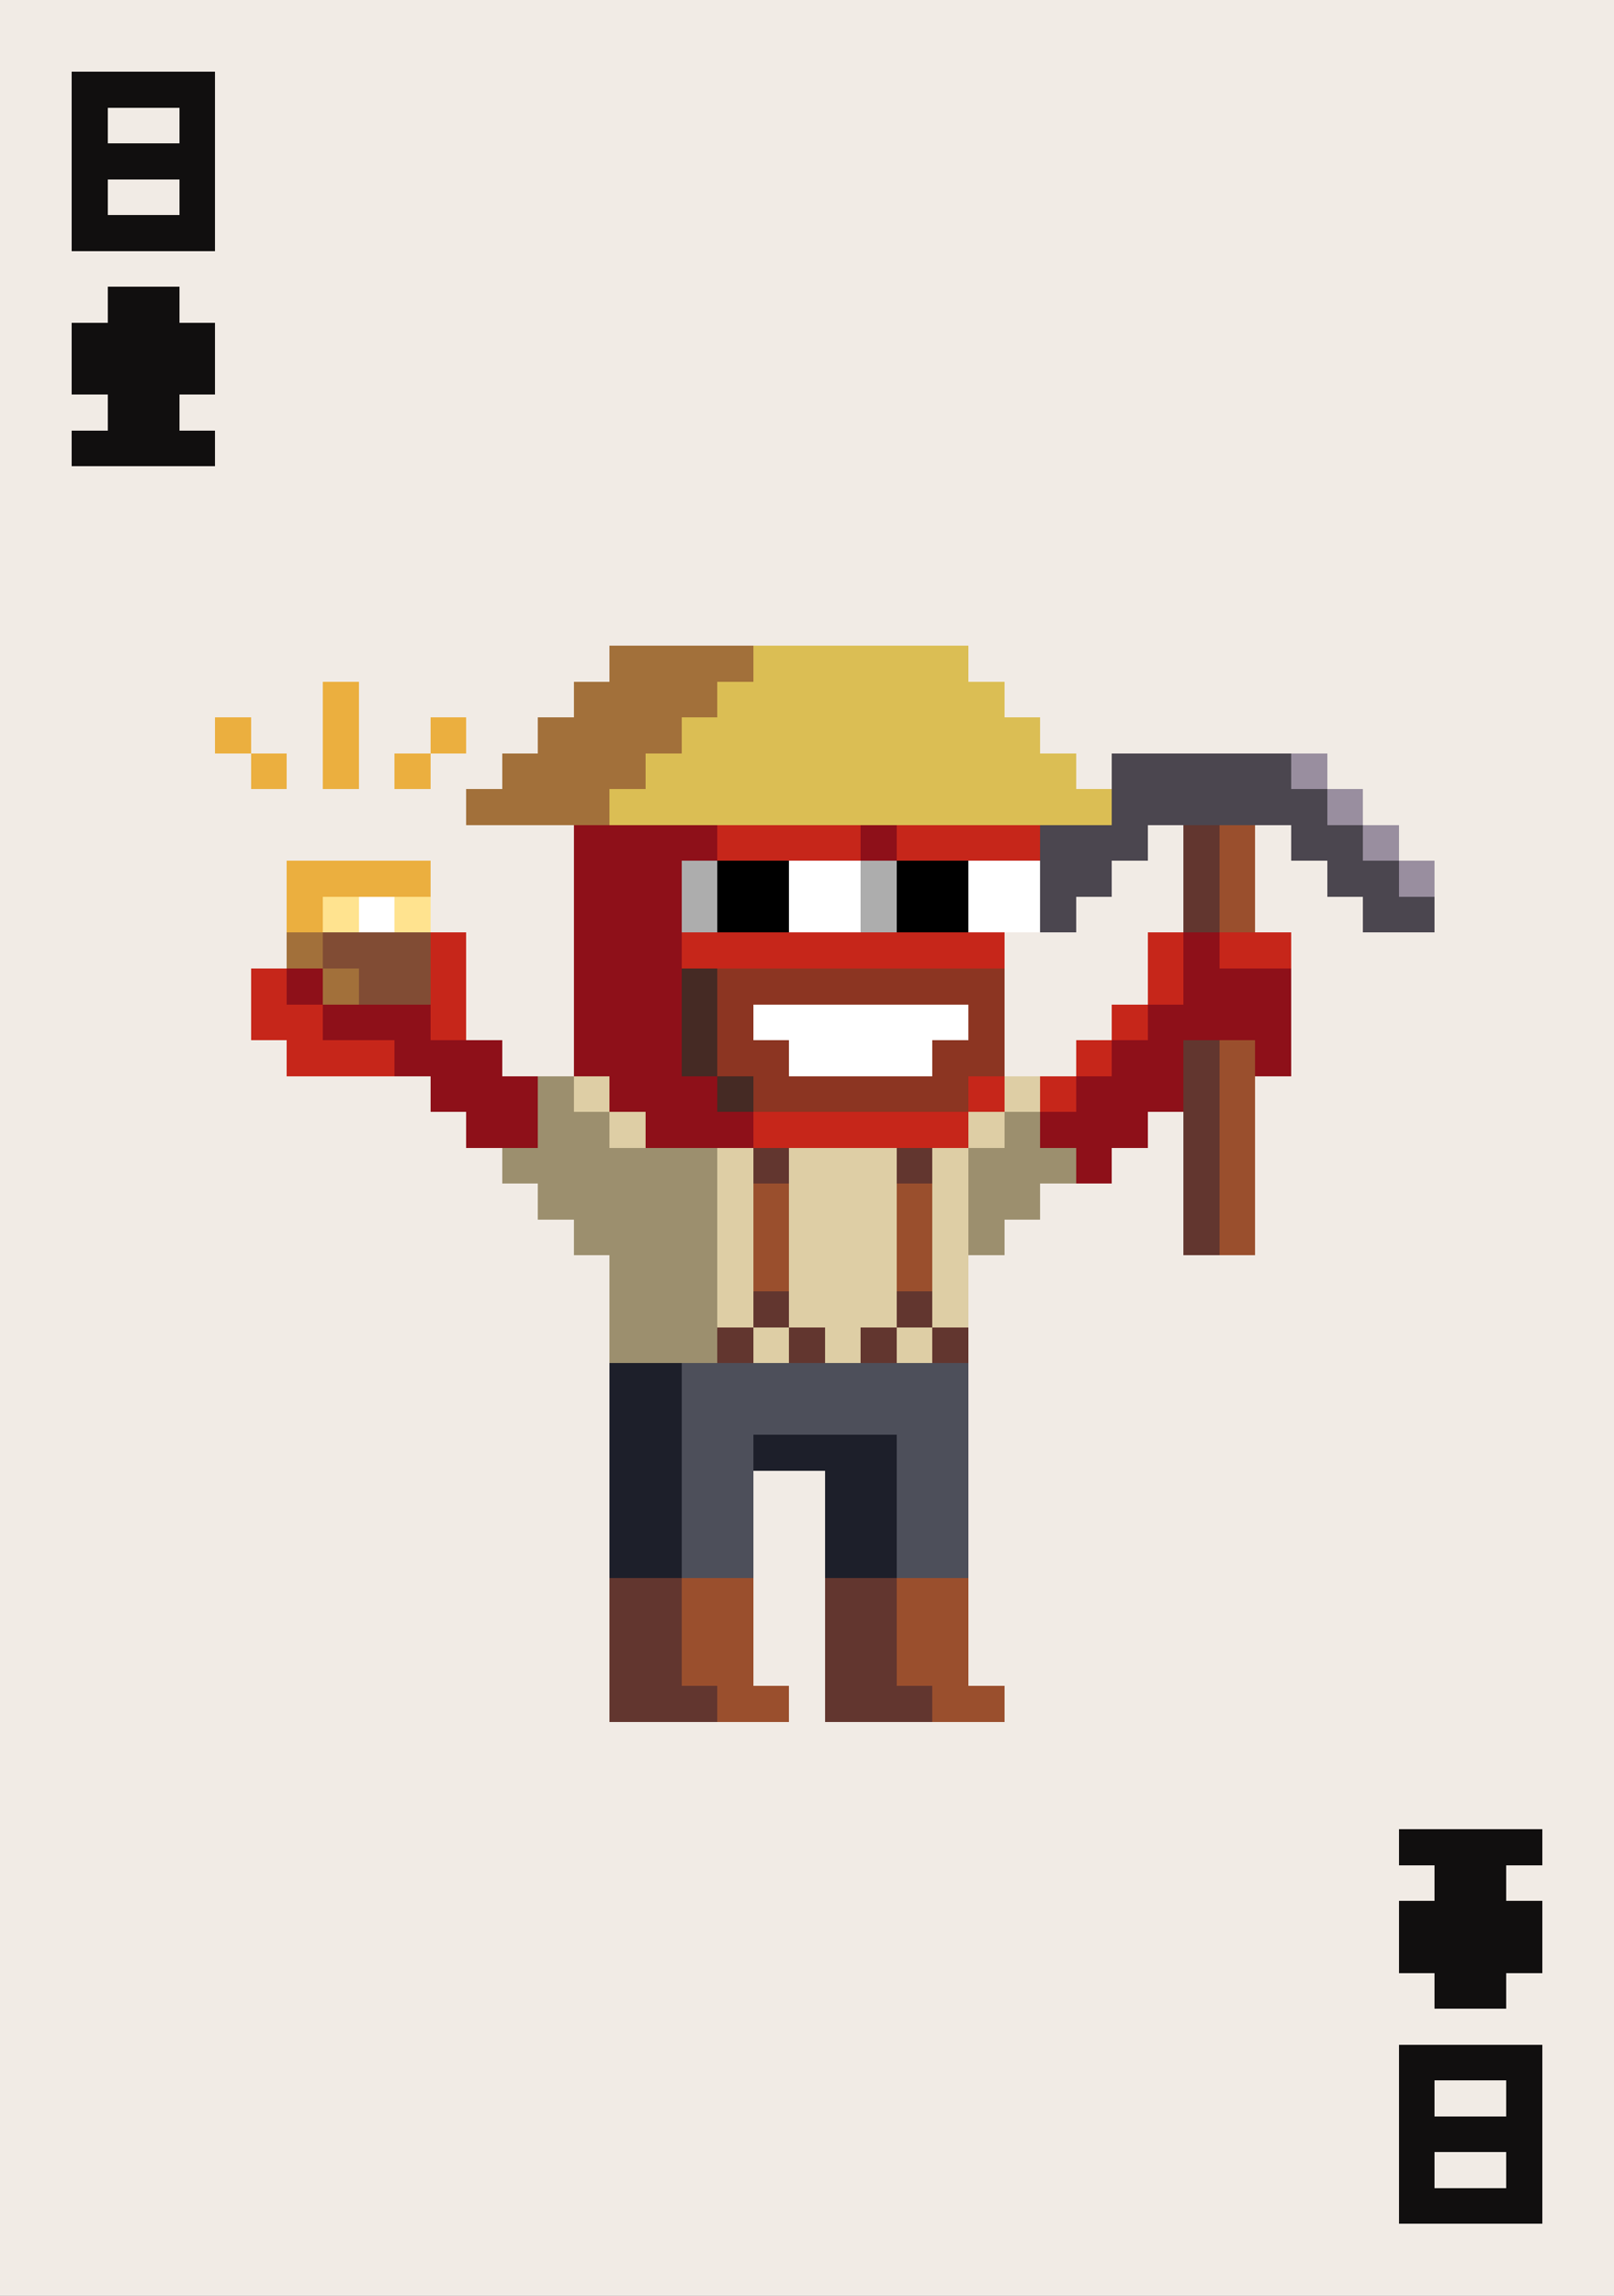 <svg xmlns="http://www.w3.org/2000/svg" viewBox="0 -0.5 45 64" shape-rendering="crispEdges">
<rect x="0" y="-0.5" width="45" height="64" fill="#808080" stroke="none"/>
<path stroke="#f1ebe5" d="M0 0h45M0 1h45M0 2h2M6 2h39M0 3h2M3 3h2M6 3h39M0 4h2M6 4h39M0 5h2M3 5h2M6 5h39M0 6h2M6 6h39M0 7h45M0 8h3M5 8h40M0 9h2M6 9h39M0 10h2M6 10h39M0 11h3M5 11h40M0 12h2M6 12h39M0 13h45M0 14h45M0 15h45M0 16h45M0 17h45M0 18h17M27 18h18M0 19h9M10 19h6M28 19h17M0 20h6M7 20h2M10 20h2M13 20h2M29 20h16M0 21h7M8 21h1M10 21h1M12 21h2M30 21h1M37 21h8M0 22h13M38 22h7M0 23h16M32 23h1M35 23h1M39 23h6M0 24h8M12 24h4M31 24h2M35 24h2M40 24h5M0 25h8M12 25h4M30 25h3M35 25h3M40 25h5M0 26h8M13 26h3M28 26h4M36 26h9M0 27h7M13 27h3M28 27h4M36 27h9M0 28h7M13 28h3M28 28h3M36 28h9M0 29h8M14 29h2M28 29h2M36 29h9M0 30h12M35 30h10M0 31h13M32 31h1M35 31h10M0 32h14M31 32h2M35 32h10M0 33h15M29 33h4M35 33h10M0 34h16M28 34h5M35 34h10M0 35h17M27 35h18M0 36h17M27 36h18M0 37h17M27 37h18M0 38h17M27 38h18M0 39h17M27 39h18M0 40h17M27 40h18M0 41h17M21 41h2M27 41h18M0 42h17M21 42h2M27 42h18M0 43h17M21 43h2M27 43h18M0 44h17M21 44h2M27 44h18M0 45h17M21 45h2M27 45h18M0 46h17M21 46h2M27 46h18M0 47h17M22 47h1M28 47h17M0 48h45M0 49h45M0 50h45M0 51h39M43 51h2M0 52h40M42 52h3M0 53h39M43 53h2M0 54h39M43 54h2M0 55h40M42 55h3M0 56h45M0 57h39M43 57h2M0 58h39M40 58h2M43 58h2M0 59h39M43 59h2M0 60h39M40 60h2M43 60h2M0 61h39M43 61h2M0 62h45M0 63h45" />
<path stroke="#110f0f" d="M2 2h4M2 3h1M5 3h1M2 4h4M2 5h1M5 5h1M2 6h4M3 8h2M2 9h4M2 10h4M3 11h2M2 12h4M39 51h4M40 52h2M39 53h4M39 54h4M40 55h2M39 57h4M39 58h1M42 58h1M39 59h4M39 60h1M42 60h1M39 61h4" />
<path stroke="#a2703a" d="M17 18h4M16 19h4M15 20h4M14 21h4M13 22h4M8 26h1M9 27h1" />
<path stroke="#dbbe54" d="M21 18h6M20 19h8M19 20h10M18 21h12M17 22h14" />
<path stroke="#ebaf3f" d="M9 19h1M6 20h1M9 20h1M12 20h1M7 21h1M9 21h1M11 21h1M8 24h4M8 25h1" />
<path stroke="#4b464f" d="M31 21h5M31 22h6M29 23h3M36 23h2M29 24h2M37 24h2M29 25h1M38 25h2" />
<path stroke="#998e9f" d="M36 21h1M37 22h1M38 23h1M39 24h1" />
<path stroke="#8e1019" d="M16 23h4M24 23h1M16 24h3M16 25h3M16 26h3M33 26h1M8 27h1M16 27h3M33 27h3M9 28h3M16 28h3M32 28h4M11 29h3M16 29h3M31 29h2M35 29h1M12 30h3M17 30h3M30 30h3M13 31h2M18 31h3M29 31h3M30 32h1" />
<path stroke="#c6261a" d="M20 23h4M25 23h4M12 26h1M19 26h9M32 26h1M34 26h2M7 27h1M12 27h1M32 27h1M7 28h2M12 28h1M31 28h1M8 29h3M30 29h1M27 30h1M29 30h1M21 31h6" />
<path stroke="#62362f" d="M33 23h1M33 24h1M33 25h1M33 29h1M33 30h1M33 31h1M21 32h1M25 32h1M33 32h1M33 33h1M33 34h1M21 36h1M25 36h1M20 37h1M22 37h1M24 37h1M26 37h1M17 44h2M23 44h2M17 45h2M23 45h2M17 46h2M23 46h2M17 47h3M23 47h3" />
<path stroke="#9a4f2d" d="M34 23h1M34 24h1M34 25h1M34 29h1M34 30h1M34 31h1M34 32h1M21 33h1M25 33h1M34 33h1M21 34h1M25 34h1M34 34h1M21 35h1M25 35h1M19 44h2M25 44h2M19 45h2M25 45h2M19 46h2M25 46h2M20 47h2M26 47h2" />
<path stroke="#adadad" d="M19 24h1M24 24h1M19 25h1M24 25h1" />
<path stroke="#000000" d="M20 24h2M25 24h2M20 25h2M25 25h2" />
<path stroke="#ffffff" d="M22 24h2M27 24h2M10 25h1M22 25h2M27 25h2M21 28h6M22 29h4" />
<path stroke="#ffe38f" d="M9 25h1M11 25h1" />
<path stroke="#814c34" d="M9 26h3M10 27h2" />
<path stroke="#452a24" d="M19 27h1M19 28h1M19 29h1M20 30h1" />
<path stroke="#8c3522" d="M20 27h8M20 28h1M27 28h1M20 29h2M26 29h2M21 30h6" />
<path stroke="#9c8f6e" d="M15 30h1M15 31h2M28 31h1M14 32h6M27 32h3M15 33h5M27 33h2M16 34h4M27 34h1M17 35h3M17 36h3M17 37h3" />
<path stroke="#decea5" d="M16 30h1M28 30h1M17 31h1M27 31h1M20 32h1M22 32h3M26 32h1M20 33h1M22 33h3M26 33h1M20 34h1M22 34h3M26 34h1M20 35h1M22 35h3M26 35h1M20 36h1M22 36h3M26 36h1M21 37h1M23 37h1M25 37h1" />
<path stroke="#1d1f2a" d="M17 38h2M17 39h2M17 40h2M21 40h4M17 41h2M23 41h2M17 42h2M23 42h2M17 43h2M23 43h2" />
<path stroke="#4d4f5a" d="M19 38h8M19 39h8M19 40h2M25 40h2M19 41h2M25 41h2M19 42h2M25 42h2M19 43h2M25 43h2" />
</svg>